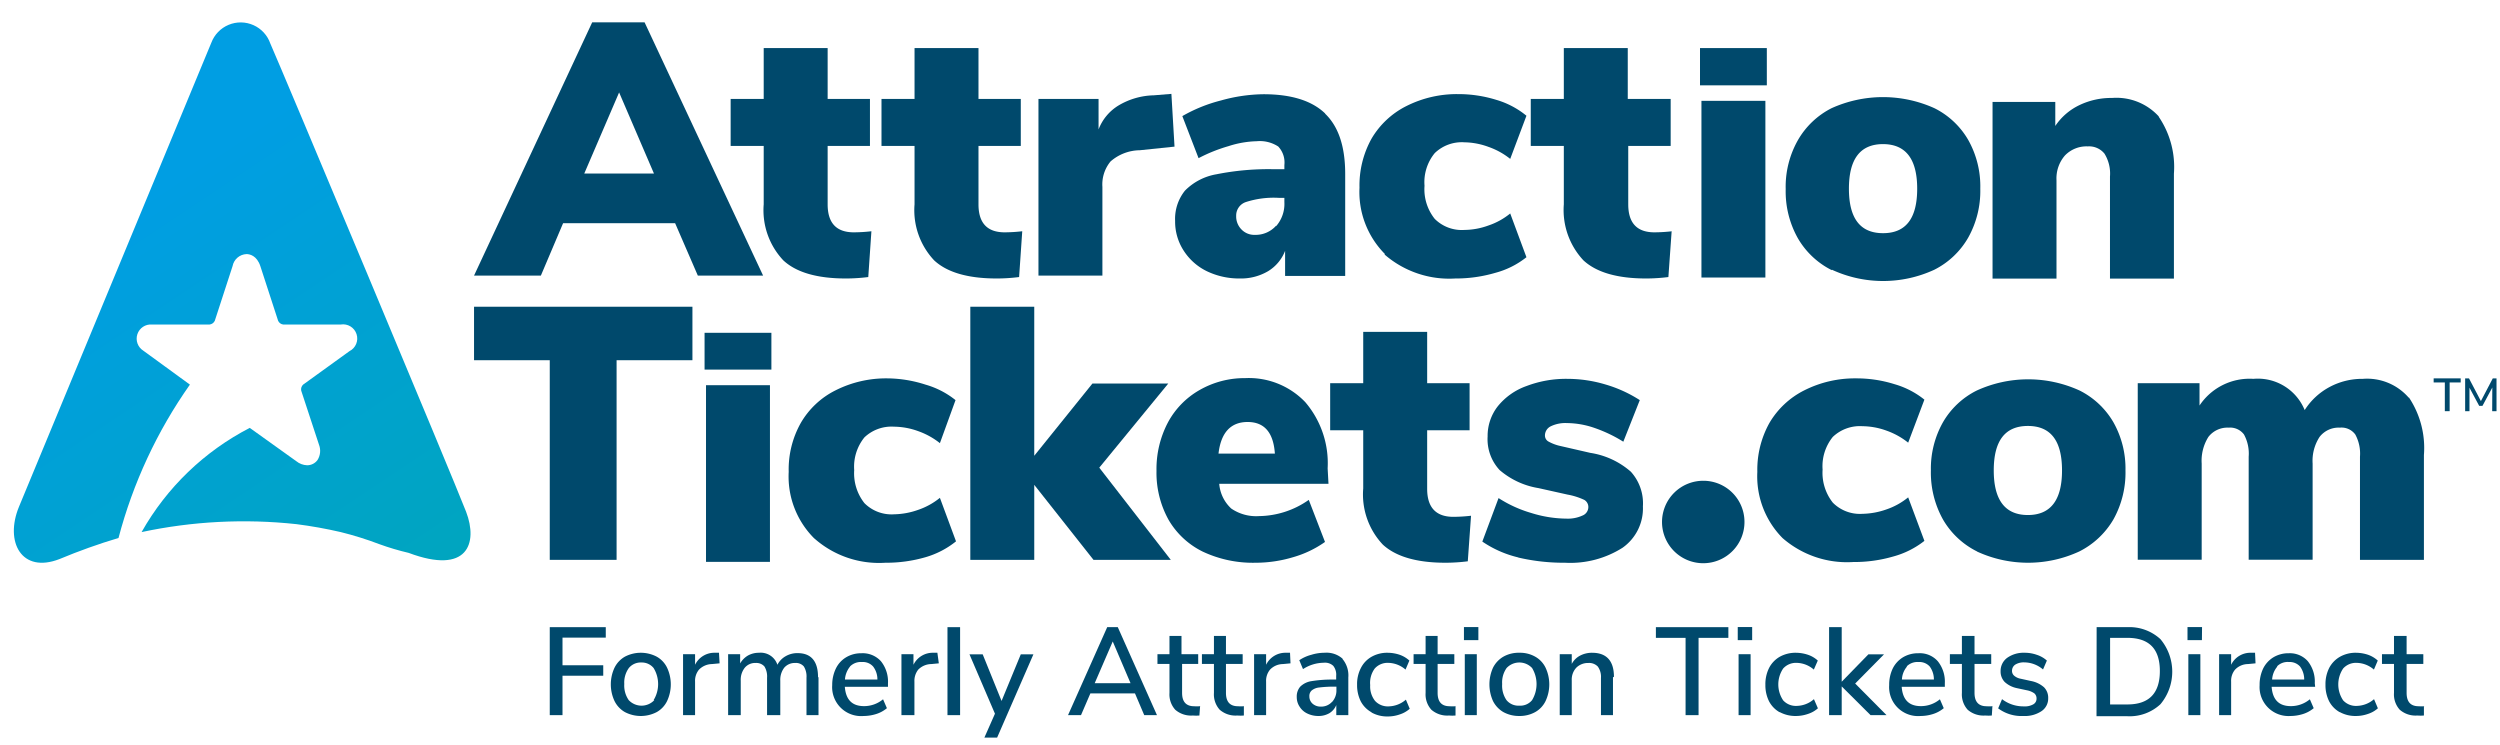 <svg xmlns="http://www.w3.org/2000/svg"  viewBox="0 0 208 62"><defs><style>.a{fill:none;}.b{clip-path:url(#a);}.c{fill:#00496c;}.d{clip-path:url(#c);}.e{fill:url(#d);}</style><clipPath id="a"><rect class="a" x="-20" y="-19.2" width="249" height="99.84"/></clipPath><clipPath id="c"><path class="a" d="M17.58,3.56s-14.79,35.67-16,38.6.22,5.59,3.38,4.35a49.18,49.18,0,0,1,4.9-1.75A39.7,39.7,0,0,1,15.8,32l-3.87-2.82A1.18,1.18,0,0,1,12.65,27h4.79a.55.55,0,0,0,.43-.31l1.48-4.55a1.23,1.23,0,0,1,1.16-1h0c.26,0,.86.12,1.15,1l1.48,4.55a.54.54,0,0,0,.42.31h4.79a1.18,1.18,0,0,1,.72,2.22L25.22,32a.54.54,0,0,0-.16.5L26.54,37a1.42,1.42,0,0,1-.12,1.27,1.06,1.06,0,0,1-.87.44,1.51,1.51,0,0,1-.9-.34L20.78,35.6a21.82,21.82,0,0,0-9,8.67,40.74,40.74,0,0,1,12.89-.66,37.15,37.15,0,0,1,3.68.66,27.91,27.91,0,0,1,3.2,1A21.39,21.39,0,0,0,34,46c4.92,1.85,5.78-.81,4.78-3.42S23.41,5.69,22.49,3.62a2.61,2.61,0,0,0-4.91-.06"/></clipPath><linearGradient id="d" x1="-226.01" y1="0.52" x2="-225.58" y2="0.52" gradientTransform="matrix(0, 115.45, 115.45, 0, -39.68, 26106.4)" gradientUnits="userSpaceOnUse"><stop offset="0" stop-color="#009ee3"/><stop offset="1" stop-color="#00a7b5"/></linearGradient></defs><title>ATcLogo-tm</title><g class="b"><polygon class="c" points="45.74 52.18 50.4 52.18 50.4 53.05 46.8 53.05 46.8 55.35 50.19 55.35 50.19 56.22 46.8 56.22 46.8 59.5 45.74 59.5 45.74 52.18"/><g class="b"><path class="c" d="M52,59.25a2.15,2.15,0,0,1-.87-.92,3.27,3.27,0,0,1,0-2.78,2.15,2.15,0,0,1,.87-.92,2.86,2.86,0,0,1,2.63,0,2.09,2.09,0,0,1,.87.92,3.27,3.27,0,0,1,0,2.78,2.09,2.09,0,0,1-.87.92,2.86,2.86,0,0,1-2.63,0m2.38-1a2.56,2.56,0,0,0,0-2.67,1.26,1.26,0,0,0-1-.46,1.28,1.28,0,0,0-1.06.46,2.07,2.07,0,0,0-.38,1.33,2.12,2.12,0,0,0,.37,1.34,1.46,1.46,0,0,0,2.13,0"/><path class="c" d="M59.87,55.19l-.64.06a1.55,1.55,0,0,0-1.07.46,1.45,1.45,0,0,0-.33,1V59.5h-1V54.43h1v.88a1.78,1.78,0,0,1,1.65-1l.34,0Z"/><path class="c" d="M68.1,56.35V59.5h-1V56.39a1.59,1.59,0,0,0-.22-.94.86.86,0,0,0-.72-.29,1.15,1.15,0,0,0-.91.39,1.66,1.66,0,0,0-.33,1.08V59.5H63.82V56.39a1.59,1.59,0,0,0-.22-.94.89.89,0,0,0-.72-.29,1.12,1.12,0,0,0-.91.39,1.61,1.61,0,0,0-.34,1.08V59.5H60.58V54.43h1v.77a1.79,1.79,0,0,1,.65-.66,1.85,1.85,0,0,1,.92-.23,1.46,1.46,0,0,1,1.53,1,1.72,1.72,0,0,1,.68-.71,1.93,1.93,0,0,1,1-.26c1.13,0,1.7.68,1.7,2"/><path class="c" d="M73.88,57.14H70.29c.08,1.08.61,1.61,1.6,1.61a2.46,2.46,0,0,0,1.58-.57l.32.74a2.59,2.59,0,0,1-.87.48,3.51,3.51,0,0,1-1.06.17A2.41,2.41,0,0,1,69.24,57a3.12,3.12,0,0,1,.31-1.39,2.21,2.21,0,0,1,.86-.93,2.42,2.42,0,0,1,1.26-.33,2.05,2.05,0,0,1,1.62.66,2.71,2.71,0,0,1,.59,1.84Zm-3.15-1.69a1.91,1.91,0,0,0-.43,1.09H73a1.75,1.75,0,0,0-.36-1.09,1.14,1.14,0,0,0-.92-.37,1.27,1.27,0,0,0-1,.37"/><path class="c" d="M78.11,55.19l-.63.06a1.56,1.56,0,0,0-1.08.46,1.5,1.5,0,0,0-.32,1V59.5H75V54.43h1v.88a1.78,1.78,0,0,1,1.65-1l.34,0Z"/><rect class="c" x="78.83" y="52.18" width="1.05" height="7.32"/><polygon class="c" points="85.98 54.44 82.96 61.37 81.9 61.37 82.78 59.38 80.66 54.44 81.76 54.44 83.33 58.32 84.93 54.44 85.98 54.44"/><path class="c" d="M94.43,57.69H90.72l-.78,1.81H88.86l3.26-7.32H93l3.26,7.32H95.2Zm-.37-.85-1.48-3.47-1.5,3.47Z"/><path class="c" d="M99.85,58.73l-.06.8a3.12,3.12,0,0,1-.54,0,2,2,0,0,1-1.47-.48,1.9,1.9,0,0,1-.48-1.4V55.24h-1v-.81h1V52.91h1v1.52h1.39v.81H98.35v2.41c0,.74.34,1.11,1,1.11a3.71,3.71,0,0,0,.47,0"/><path class="c" d="M103.49,58.73l0,.8a3.12,3.12,0,0,1-.54,0,2,2,0,0,1-1.47-.48,1.9,1.9,0,0,1-.48-1.4V55.24h-1v-.81h1V52.91h1v1.52h1.39v.81H102v2.41q0,1.11,1,1.11a3.59,3.59,0,0,0,.47,0"/><path class="c" d="M107.37,55.19l-.63.06a1.51,1.51,0,0,0-1.07.46,1.45,1.45,0,0,0-.33,1V59.5h-1V54.43h1v.88a1.78,1.78,0,0,1,1.65-1l.34,0Z"/><path class="c" d="M111.69,54.82a2.13,2.13,0,0,1,.49,1.54V59.5h-1v-.84a1.44,1.44,0,0,1-.58.68,1.78,1.78,0,0,1-.91.23,2.09,2.09,0,0,1-.91-.2,1.51,1.51,0,0,1-.65-.57,1.43,1.43,0,0,1-.24-.81,1.24,1.24,0,0,1,.29-.86,1.69,1.69,0,0,1,.94-.46,10.57,10.57,0,0,1,1.82-.13h.23v-.3a1.2,1.2,0,0,0-.24-.84,1,1,0,0,0-.79-.26,3.23,3.23,0,0,0-1.73.53l-.31-.74a3.28,3.28,0,0,1,1-.45,3.7,3.7,0,0,1,1.11-.17,2,2,0,0,1,1.51.51m-.89,3.58a1.41,1.41,0,0,0,.36-1v-.27H111a9.49,9.49,0,0,0-1.25.07,1.16,1.16,0,0,0-.62.25.61.61,0,0,0-.19.49.79.79,0,0,0,.27.61,1,1,0,0,0,.68.24,1.21,1.21,0,0,0,.93-.39"/><path class="c" d="M114.09,59.25a2.21,2.21,0,0,1-.88-.91,3,3,0,0,1-.3-1.37,2.89,2.89,0,0,1,.32-1.4,2.22,2.22,0,0,1,.89-.93,2.64,2.64,0,0,1,1.34-.33,3.22,3.22,0,0,1,1,.17,2.34,2.34,0,0,1,.8.48l-.32.75a2.25,2.25,0,0,0-1.42-.56,1.43,1.43,0,0,0-1.14.47A2,2,0,0,0,114,57a1.94,1.94,0,0,0,.4,1.31,1.44,1.44,0,0,0,1.15.46,2.25,2.25,0,0,0,1.42-.56l.32.76a2.31,2.31,0,0,1-.83.47,3,3,0,0,1-1,.17,2.67,2.67,0,0,1-1.33-.32"/><path class="c" d="M121.1,58.73l0,.8a3.12,3.12,0,0,1-.54,0,2,2,0,0,1-1.47-.48,1.9,1.9,0,0,1-.48-1.4V55.24h-1v-.81h1V52.91h1v1.52H121v.81h-1.39v2.41q0,1.11,1,1.11a3.59,3.59,0,0,0,.47,0"/><path class="c" d="M123,53.26h-1.2V52.17H123Zm-1.13,1.17h1V59.5h-1Z"/><path class="c" d="M125.09,59.25a2.21,2.21,0,0,1-.87-.92,3.37,3.37,0,0,1,0-2.78,2.21,2.21,0,0,1,.87-.92,2.58,2.58,0,0,1,1.32-.32,2.55,2.55,0,0,1,1.31.32,2.09,2.09,0,0,1,.87.92,3.27,3.27,0,0,1,0,2.78,2.09,2.09,0,0,1-.87.92,2.65,2.65,0,0,1-1.31.32,2.69,2.69,0,0,1-1.32-.32m2.38-1a2.59,2.59,0,0,0,0-2.67,1.45,1.45,0,0,0-2.12,0,2.07,2.07,0,0,0-.37,1.33,2.12,2.12,0,0,0,.36,1.34,1.28,1.28,0,0,0,1.07.46,1.26,1.26,0,0,0,1.06-.46"/><path class="c" d="M134.2,56.35V59.5h-1V56.41a1.46,1.46,0,0,0-.26-.95,1,1,0,0,0-.79-.3,1.38,1.38,0,0,0-1,.39,1.45,1.45,0,0,0-.38,1.06V59.5h-1V54.43h1v.81a1.64,1.64,0,0,1,.69-.69,2.12,2.12,0,0,1,1-.24c1.21,0,1.82.68,1.82,2"/><polygon class="c" points="140.24 53.07 137.77 53.07 137.77 52.18 143.8 52.18 143.8 53.07 141.32 53.07 141.32 59.5 140.24 59.5 140.24 53.07"/><path class="c" d="M145.78,53.26h-1.2V52.17h1.2Zm-1.13,1.17h1V59.5h-1Z"/><path class="c" d="M148.05,59.25a2.25,2.25,0,0,1-.87-.91,3,3,0,0,1-.3-1.37,3,3,0,0,1,.31-1.4,2.28,2.28,0,0,1,.89-.93,2.7,2.7,0,0,1,1.35-.33,3.21,3.21,0,0,1,1,.17,2.29,2.29,0,0,1,.81.48l-.33.75a2.23,2.23,0,0,0-1.42-.56,1.43,1.43,0,0,0-1.13.47,2.37,2.37,0,0,0,0,2.65,1.43,1.43,0,0,0,1.14.46,2.23,2.23,0,0,0,1.42-.56l.33.76a2.31,2.31,0,0,1-.83.47,3.07,3.07,0,0,1-1,.17,2.74,2.74,0,0,1-1.34-.32"/><polygon class="c" points="155.63 59.5 153.23 57.11 153.23 59.5 152.18 59.5 152.18 52.18 153.23 52.18 153.23 56.72 155.45 54.44 156.75 54.44 154.35 56.87 156.96 59.5 155.63 59.5"/><path class="c" d="M161.81,57.14h-3.59c.08,1.08.61,1.61,1.6,1.61a2.46,2.46,0,0,0,1.58-.57l.32.74a2.59,2.59,0,0,1-.87.48,3.46,3.46,0,0,1-1.06.17A2.41,2.41,0,0,1,157.18,57a3.12,3.12,0,0,1,.3-1.39,2.28,2.28,0,0,1,.86-.93,2.43,2.43,0,0,1,1.27-.33,2,2,0,0,1,1.61.66,2.71,2.71,0,0,1,.59,1.84Zm-3.14-1.69a1.78,1.78,0,0,0-.43,1.09h2.66a1.81,1.81,0,0,0-.35-1.09,1.16,1.16,0,0,0-.92-.37,1.27,1.27,0,0,0-1,.37"/><path class="c" d="M165.77,58.73l-.05.8a3.12,3.12,0,0,1-.54,0,2,2,0,0,1-1.47-.48,1.9,1.9,0,0,1-.48-1.4V55.24h-1v-.81h1V52.91h1.05v1.52h1.39v.81h-1.39v2.41c0,.74.34,1.11,1,1.11a3.44,3.44,0,0,0,.46,0"/><path class="c" d="M166.25,58.93l.32-.76a2.91,2.91,0,0,0,1.82.6,1.41,1.41,0,0,0,.78-.17.53.53,0,0,0,.27-.48.55.55,0,0,0-.18-.43,1.58,1.58,0,0,0-.63-.26l-.84-.18a2.13,2.13,0,0,1-1-.51,1.25,1.25,0,0,1-.34-.9,1.35,1.35,0,0,1,.55-1.11,2.36,2.36,0,0,1,1.46-.42,3,3,0,0,1,1,.17,2.31,2.31,0,0,1,.84.48l-.32.74a2.43,2.43,0,0,0-1.55-.59,1.34,1.34,0,0,0-.75.18.61.61,0,0,0-.28.51.52.52,0,0,0,.18.42,1.13,1.13,0,0,0,.54.25l.86.19a2.27,2.27,0,0,1,1.08.52,1.23,1.23,0,0,1,.35.91,1.26,1.26,0,0,1-.56,1.08,2.49,2.49,0,0,1-1.5.4,3.24,3.24,0,0,1-2.11-.64"/><path class="c" d="M174.44,52.18H177a3.8,3.8,0,0,1,2.75,1,4.22,4.22,0,0,1,0,5.41,3.76,3.76,0,0,1-2.75,1h-2.57ZM177,58.61c1.8,0,2.7-.93,2.7-2.78s-.9-2.76-2.7-2.76h-1.44v5.54Z"/><path class="c" d="M183.2,53.26H182V52.17h1.21Zm-1.13,1.17h1V59.5h-1Z"/><path class="c" d="M187.66,55.19l-.63.06a1.51,1.51,0,0,0-1.07.46,1.45,1.45,0,0,0-.33,1V59.5h-1V54.43h1v.88a1.78,1.78,0,0,1,1.65-1l.34,0Z"/><path class="c" d="M192.62,57.14H189c.08,1.08.61,1.61,1.6,1.61a2.46,2.46,0,0,0,1.58-.57l.32.74a2.59,2.59,0,0,1-.87.48,3.51,3.51,0,0,1-1.06.17A2.41,2.41,0,0,1,188,57a3.12,3.12,0,0,1,.3-1.39,2.28,2.28,0,0,1,.86-.93,2.43,2.43,0,0,1,1.27-.33A2,2,0,0,1,192,55a2.71,2.71,0,0,1,.59,1.84Zm-3.14-1.69a1.84,1.84,0,0,0-.44,1.09h2.67a1.81,1.81,0,0,0-.35-1.09,1.16,1.16,0,0,0-.92-.37,1.24,1.24,0,0,0-1,.37"/><path class="c" d="M194.66,59.25a2.21,2.21,0,0,1-.88-.91,3,3,0,0,1-.3-1.37,3,3,0,0,1,.31-1.4,2.3,2.3,0,0,1,.9-.93,2.64,2.64,0,0,1,1.34-.33,3.22,3.22,0,0,1,1,.17,2.34,2.34,0,0,1,.8.48l-.32.75a2.25,2.25,0,0,0-1.42-.56,1.43,1.43,0,0,0-1.14.47,2.37,2.37,0,0,0,0,2.65,1.44,1.44,0,0,0,1.15.46,2.25,2.25,0,0,0,1.42-.56l.32.76a2.31,2.31,0,0,1-.83.47,3,3,0,0,1-1,.17,2.67,2.67,0,0,1-1.33-.32"/><path class="c" d="M201.67,58.73l0,.8a3.12,3.12,0,0,1-.54,0,2,2,0,0,1-1.47-.48,1.9,1.9,0,0,1-.48-1.4V55.24h-1v-.81h1V52.91h1.05v1.52h1.39v.81h-1.39v2.41q0,1.11,1,1.11a3.59,3.59,0,0,0,.47,0"/><path class="c" d="M56.17,18.57H46.85L45,22.93H39.44L49.27,1.86h4.36l9.86,21.07H58.06Zm-1.76-4.13-2.9-6.75-2.9,6.75Z"/><path class="c" d="M72.5,19.25l-.26,3.8a15,15,0,0,1-1.86.12q-3.59,0-5.21-1.51A6.09,6.09,0,0,1,63.54,17V12.14H60.79V8.23h2.75V4h5.32V8.23h3.52v3.91H68.86V17c0,1.56.73,2.33,2.18,2.33a13.1,13.1,0,0,0,1.46-.09"/><path class="c" d="M85.05,19.25l-.26,3.8a15,15,0,0,1-1.86.12q-3.59,0-5.21-1.51A6.09,6.09,0,0,1,76.09,17V12.14H73.34V8.23h2.75V4h5.32V8.23h3.52v3.91H81.41V17c0,1.56.73,2.33,2.18,2.33a13.1,13.1,0,0,0,1.46-.09"/><path class="c" d="M97.72,12.2l-2.89.3a3.76,3.76,0,0,0-2.43.93,3,3,0,0,0-.68,2.12v7.38H86.4V8.23h5v2.54a4,4,0,0,1,1.67-2A6,6,0,0,1,96,7.93l1.46-.12Z"/><path class="c" d="M110.26,9.47c1.1,1.06,1.66,2.72,1.66,5v8.49h-5V20.87a3.43,3.43,0,0,1-1.41,1.69,4.45,4.45,0,0,1-2.36.61,6.2,6.2,0,0,1-2.75-.61,4.76,4.76,0,0,1-1.92-1.71,4.43,4.43,0,0,1-.71-2.46,3.75,3.75,0,0,1,.82-2.53,4.82,4.82,0,0,1,2.62-1.36,22.09,22.09,0,0,1,4.84-.42h.81v-.35a1.94,1.94,0,0,0-.51-1.54,2.8,2.8,0,0,0-1.79-.44,8.24,8.24,0,0,0-2.35.41,13.15,13.15,0,0,0-2.49,1l-1.35-3.5a12.68,12.68,0,0,1,3.21-1.3,13.59,13.59,0,0,1,3.54-.52q3.47,0,5.13,1.6m-4.08,9.38a2.81,2.81,0,0,0,.69-2v-.36h-.48a7.55,7.55,0,0,0-2.72.35,1.18,1.18,0,0,0-.81,1.15,1.54,1.54,0,0,0,.44,1.13,1.47,1.47,0,0,0,1.12.45,2.27,2.27,0,0,0,1.76-.76"/><path class="c" d="M115.23,21.14a7.32,7.32,0,0,1-2.12-5.53,8,8,0,0,1,1-4.07A7,7,0,0,1,117,8.83a9.32,9.32,0,0,1,4.32-1,10.66,10.66,0,0,1,3.18.48A7.08,7.08,0,0,1,127,9.63l-1.35,3.59a6.11,6.11,0,0,0-1.81-1,6,6,0,0,0-2-.38,3.24,3.24,0,0,0-2.47.9,3.81,3.81,0,0,0-.85,2.72,3.94,3.94,0,0,0,.85,2.75,3.18,3.18,0,0,0,2.47.92,5.93,5.93,0,0,0,2-.37,5.73,5.73,0,0,0,1.81-1L127,21.4a7.08,7.08,0,0,1-2.59,1.3,11.65,11.65,0,0,1-3.33.47,8.2,8.2,0,0,1-5.89-2"/><path class="c" d="M139.08,19.25l-.27,3.8a15,15,0,0,1-1.85.12q-3.59,0-5.22-1.51A6.13,6.13,0,0,1,130.11,17V12.14h-2.75V8.23h2.75V4h5.32V8.23H139v3.91h-3.53V17c0,1.56.73,2.33,2.18,2.33a13.42,13.42,0,0,0,1.47-.09"/><path class="c" d="M152.41,22.48a6.75,6.75,0,0,1-2.84-2.68,7.94,7.94,0,0,1-1-4.06,7.85,7.85,0,0,1,1-4.05A6.74,6.74,0,0,1,152.39,9a10.39,10.39,0,0,1,8.55,0,6.69,6.69,0,0,1,2.82,2.65,7.85,7.85,0,0,1,1,4.05,7.94,7.94,0,0,1-1,4.06,6.75,6.75,0,0,1-2.82,2.68,10.15,10.15,0,0,1-8.53,0m7.1-6.74q0-3.7-2.84-3.71c-1.9,0-2.84,1.24-2.84,3.71s.94,3.7,2.84,3.7,2.84-1.23,2.84-3.7"/><path class="c" d="M179.59,9.69a7.43,7.43,0,0,1,1.28,4.76v8.73h-5.32V14.69a3.14,3.14,0,0,0-.46-1.91,1.65,1.65,0,0,0-1.39-.6,2.48,2.48,0,0,0-1.9.76,2.9,2.9,0,0,0-.7,2.05v8.19h-5.32V8.48H171v2a5,5,0,0,1,2-1.73,6.1,6.1,0,0,1,2.72-.6,4.77,4.77,0,0,1,3.92,1.57"/><path class="c" d="M147,7.1h-5.56V4H147Zm-5.44,1.29h5.32v14.7h-5.32Z"/><polygon class="c" points="45.74 29.97 39.44 29.97 39.44 25.52 57.61 25.52 57.61 29.97 51.3 29.97 51.3 46.58 45.74 46.58 45.74 29.97"/><path class="c" d="M67.74,44.79a7.27,7.27,0,0,1-2.12-5.53,7.88,7.88,0,0,1,1-4.06,6.9,6.9,0,0,1,2.89-2.72,9.35,9.35,0,0,1,4.32-1A10.56,10.56,0,0,1,77,32a7.09,7.09,0,0,1,2.5,1.29L78.2,36.87a6.23,6.23,0,0,0-1.81-1,6,6,0,0,0-2-.37,3.27,3.27,0,0,0-2.47.89,3.87,3.87,0,0,0-.85,2.72,4,4,0,0,0,.85,2.75,3.18,3.18,0,0,0,2.47.93,6.25,6.25,0,0,0,2-.37,5.86,5.86,0,0,0,1.81-1l1.34,3.62A7.27,7.27,0,0,1,77,46.36a11.72,11.72,0,0,1-3.34.46,8.11,8.11,0,0,1-5.88-2"/><polygon class="c" points="90.98 46.58 86.05 40.34 86.05 46.58 80.73 46.58 80.73 25.52 86.05 25.52 86.05 37.92 90.89 31.91 97.2 31.91 91.46 38.91 97.41 46.58 90.98 46.58"/><path class="c" d="M110.53,40.25h-9.09a3.13,3.13,0,0,0,1,2.06,3.66,3.66,0,0,0,2.3.63,7.34,7.34,0,0,0,4.15-1.35l1.35,3.5a8.76,8.76,0,0,1-2.66,1.27,10.8,10.8,0,0,1-3.11.46,9.8,9.8,0,0,1-4.39-.92,6.7,6.7,0,0,1-2.86-2.66,8.08,8.08,0,0,1-1-4.07,8.33,8.33,0,0,1,.94-4,6.79,6.79,0,0,1,2.63-2.71,7.51,7.51,0,0,1,3.81-1,6.49,6.49,0,0,1,5,2,7.82,7.82,0,0,1,1.86,5.51Zm-9.15-2.51h4.69c-.12-1.75-.87-2.63-2.27-2.63s-2.22.88-2.42,2.63"/><path class="c" d="M122.39,42.91l-.27,3.79a15,15,0,0,1-1.85.12q-3.58,0-5.22-1.51a6.09,6.09,0,0,1-1.63-4.67V35.8h-2.75V31.88h2.75V27.61h5.32v4.27h3.53V35.8h-3.53v4.87c0,1.55.73,2.33,2.18,2.33a13.42,13.42,0,0,0,1.47-.09"/><path class="c" d="M126.33,46.38a9,9,0,0,1-3-1.32l1.35-3.62a10.27,10.27,0,0,0,2.72,1.24,10,10,0,0,0,2.93.47,2.9,2.9,0,0,0,1.34-.26.76.76,0,0,0,.48-.7.68.68,0,0,0-.34-.6,5.63,5.63,0,0,0-1.39-.44L128,40.61a6.57,6.57,0,0,1-3.23-1.5,3.77,3.77,0,0,1-1-2.8,4,4,0,0,1,.84-2.5A5.38,5.38,0,0,1,127,32.12a9.24,9.24,0,0,1,3.43-.6,11.08,11.08,0,0,1,3.15.47,10.88,10.88,0,0,1,2.85,1.3l-1.37,3.46a11.75,11.75,0,0,0-2.41-1.15,7.17,7.17,0,0,0-2.28-.4,2.78,2.78,0,0,0-1.35.27.85.85,0,0,0-.48.78.57.57,0,0,0,.3.49,3.67,3.67,0,0,0,1,.37l2.48.57a6.63,6.63,0,0,1,3.37,1.57,3.92,3.92,0,0,1,1,2.88A4,4,0,0,1,135,45.57a8.11,8.11,0,0,1-4.79,1.25,16.62,16.62,0,0,1-3.92-.44"/><path class="c" d="M148.33,44.79a7.31,7.31,0,0,1-2.12-5.53,8,8,0,0,1,1-4.06,7,7,0,0,1,2.9-2.72,9.35,9.35,0,0,1,4.32-1,10.56,10.56,0,0,1,3.18.48,7.09,7.09,0,0,1,2.5,1.29l-1.35,3.58a6.17,6.17,0,0,0-1.8-1,6,6,0,0,0-2-.37,3.27,3.27,0,0,0-2.47.89,3.87,3.87,0,0,0-.85,2.72,4,4,0,0,0,.85,2.75,3.18,3.18,0,0,0,2.47.93,6.3,6.3,0,0,0,2-.37,5.81,5.81,0,0,0,1.8-1l1.35,3.62a7.24,7.24,0,0,1-2.59,1.3,11.6,11.6,0,0,1-3.33.46,8.16,8.16,0,0,1-5.89-2"/><path class="c" d="M164.49,45.88a6.73,6.73,0,0,1-2.84-2.67,8,8,0,0,1-1-4.07,7.84,7.84,0,0,1,1-4,6.69,6.69,0,0,1,2.82-2.65,10.29,10.29,0,0,1,8.55,0,6.74,6.74,0,0,1,2.82,2.65,7.84,7.84,0,0,1,1,4,8,8,0,0,1-1,4.07A6.85,6.85,0,0,1,173,45.88a10.15,10.15,0,0,1-8.53,0m7.09-6.74c0-2.47-.94-3.7-2.84-3.7s-2.84,1.23-2.84,3.7.95,3.71,2.84,3.71,2.84-1.24,2.84-3.71"/><path class="c" d="M200.43,33.08a7.57,7.57,0,0,1,1.24,4.78v8.72h-5.32V38a3.33,3.33,0,0,0-.39-1.85,1.42,1.42,0,0,0-1.28-.57,2,2,0,0,0-1.69.77,3.64,3.64,0,0,0-.58,2.22v8h-5.32V38a3.33,3.33,0,0,0-.39-1.85,1.44,1.44,0,0,0-1.28-.57,2,2,0,0,0-1.68.77,3.72,3.72,0,0,0-.56,2.22v8h-5.32V31.88H183v1.86a5,5,0,0,1,4.48-2.22,4.21,4.21,0,0,1,4.27,2.6,5.53,5.53,0,0,1,2.05-1.91,5.74,5.74,0,0,1,2.79-.69,4.58,4.58,0,0,1,3.81,1.56"/><path class="c" d="M64.18,30.75H58.62V27.69h5.56Zm-5.44,1.3h5.32v14.7H58.74Z"/><path class="c" d="M145.14,43.4A3.43,3.43,0,1,1,141.72,40a3.42,3.42,0,0,1,3.42,3.42"/></g><g class="d"><rect class="e" x="-9.12" y="-5.21" width="58.34" height="60.18" transform="translate(-10.4 15.21) rotate(-33.51)"/></g><g class="b"><polygon class="c" points="203.41 34.21 203.41 31.82 202.48 31.82 202.48 31.48 204.73 31.48 204.73 31.82 203.81 31.82 203.81 34.21 203.41 34.21"/><polygon class="c" points="207.4 31.48 207.71 31.48 207.71 34.21 207.35 34.21 207.36 32.24 206.54 33.77 206.27 33.77 205.46 32.26 205.46 34.21 205.1 34.21 205.1 31.48 205.42 31.48 206.41 33.37 207.4 31.48"/></g></g></svg>